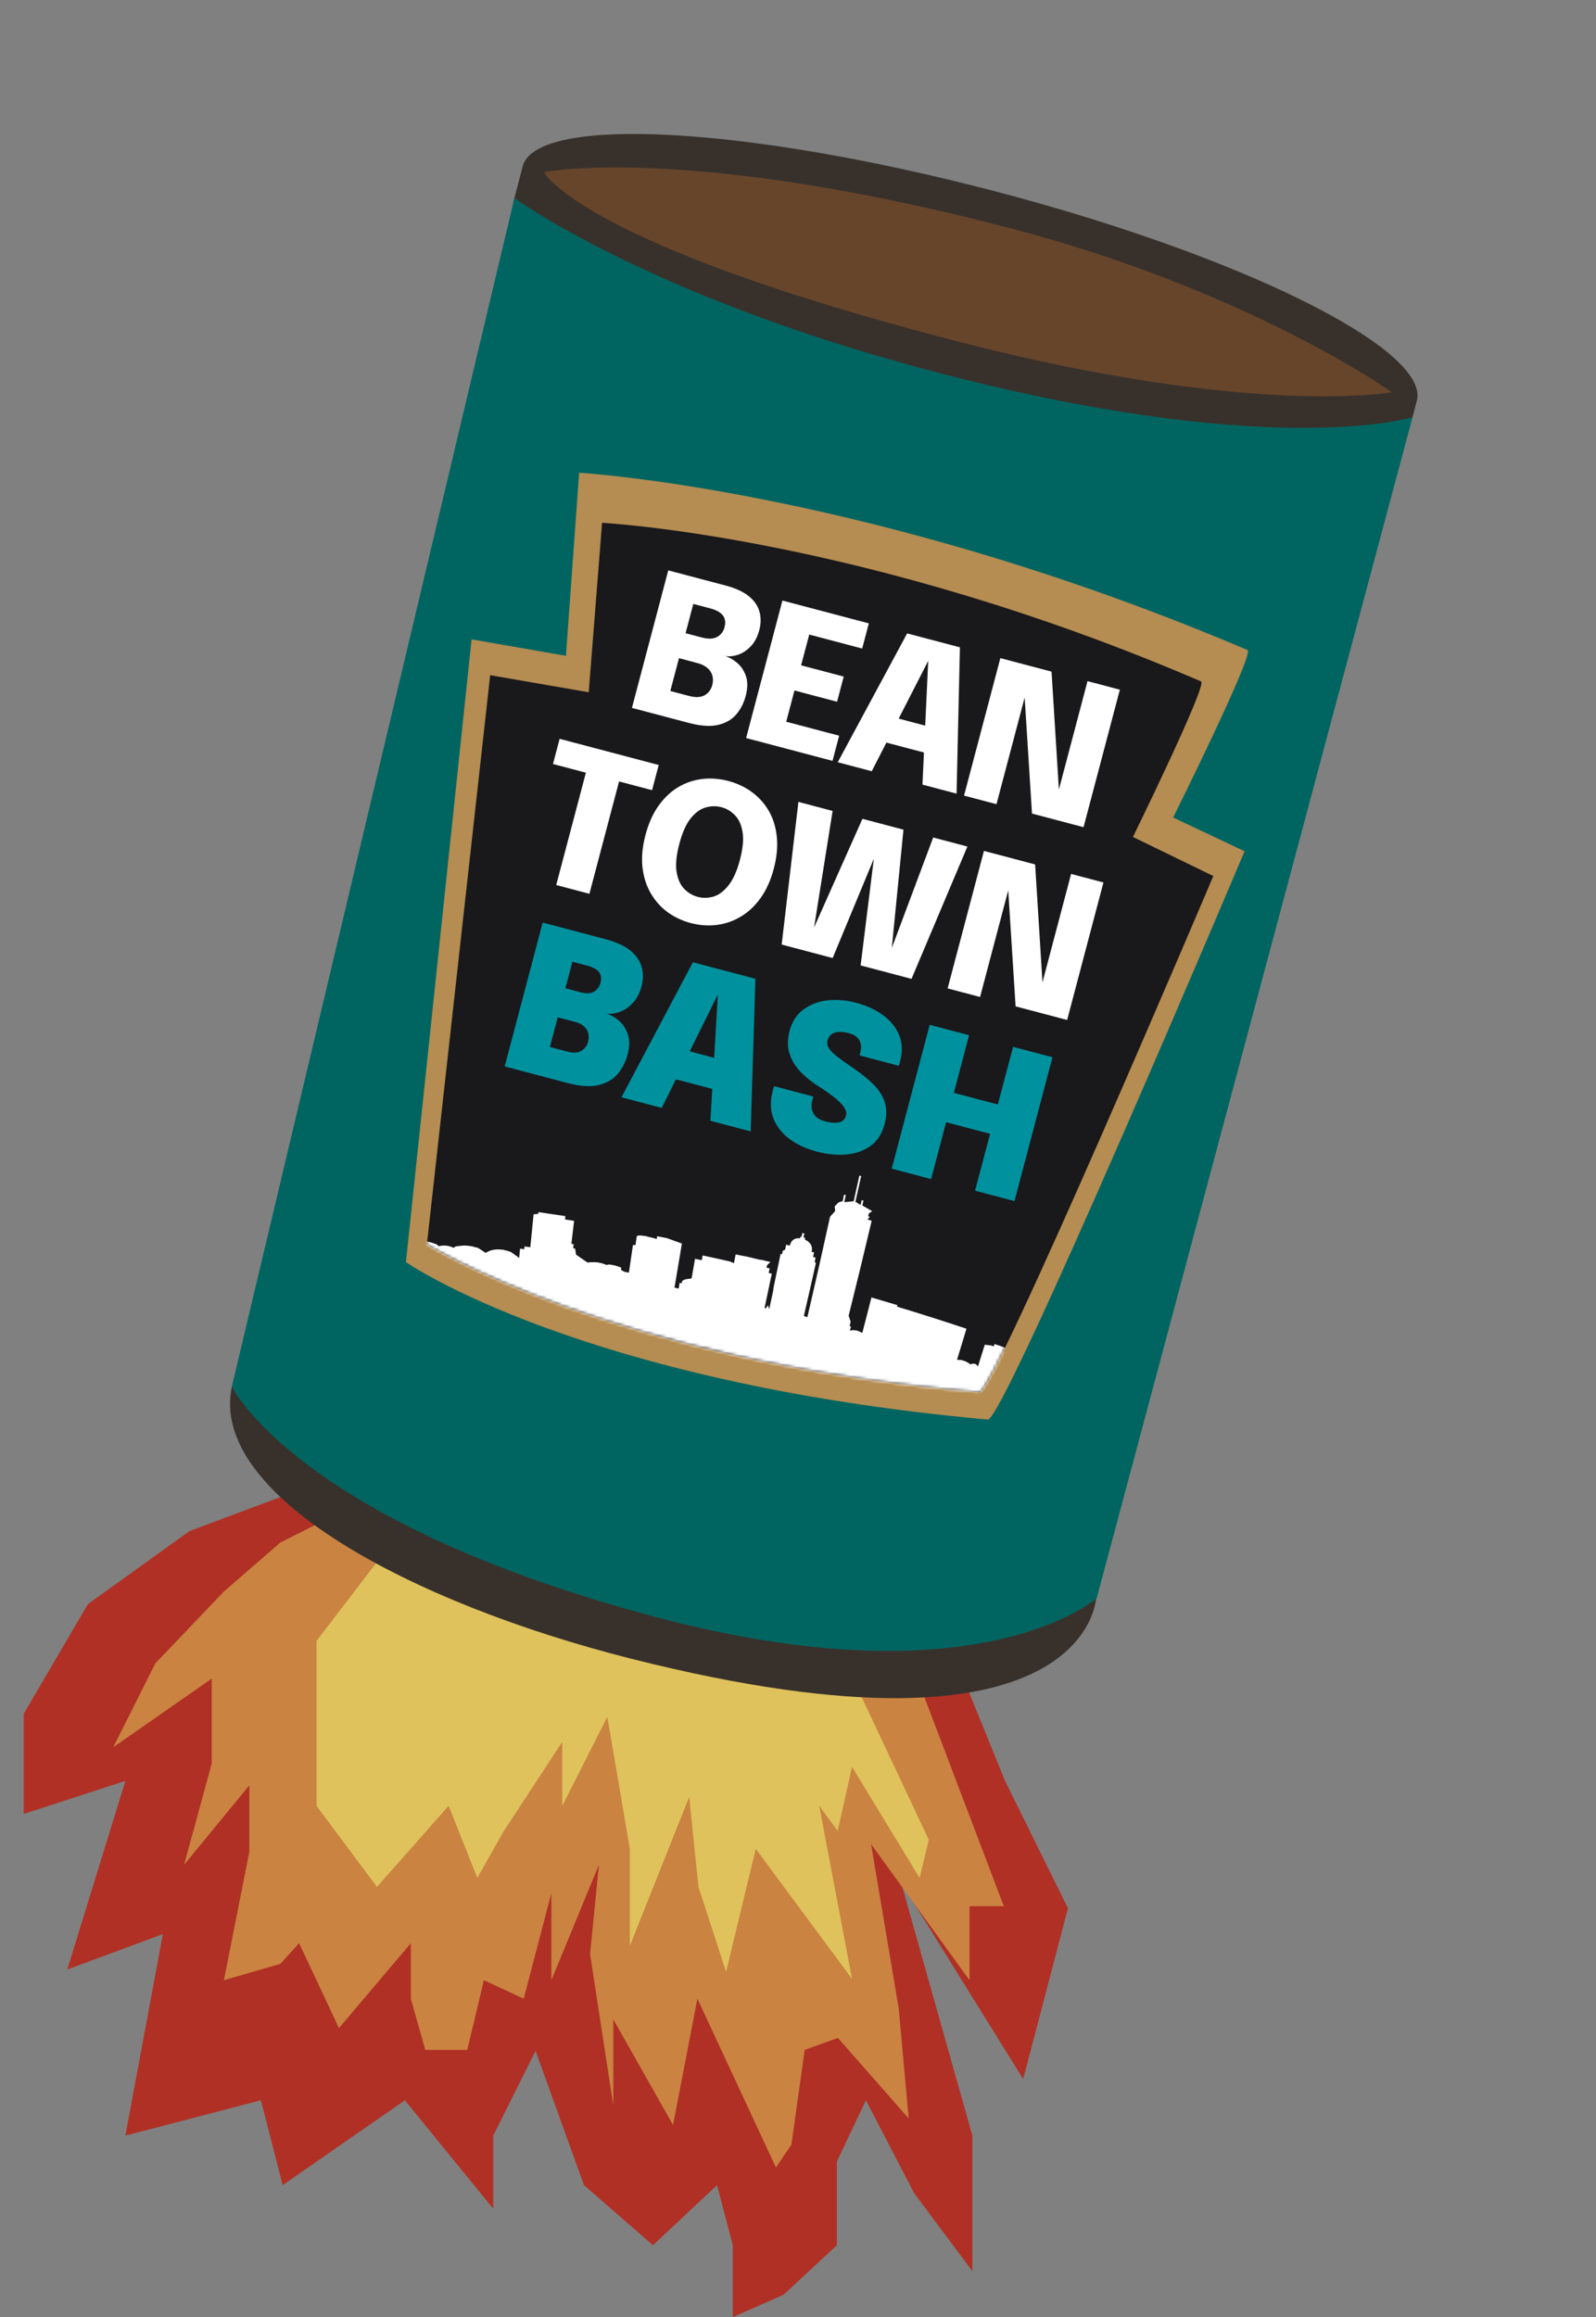 <svg width="538" height="781" viewBox="0 0 538 781" fill="none" xmlns="http://www.w3.org/2000/svg">
<rect x="0" y="0" width="538" height="781" fill="#808080" stroke="none"/>
<g class="flame">
    <path d="M63.879 516.066L114.864 497L317.173 547.048L338.79 600.273L360 643.171L344.908 700.765L303.713 634.432L327.777 719.831V765.509L308.199 739.294L291.884 707.915L282.095 728.569V756.771L264.148 773.453L247.017 781V756.771L241.715 736.513L220.097 756.771L196.848 736.513L180.533 691.232L166.257 719.831V744.457L136.482 707.915L95.286 736.513L87.944 707.915L42.262 719.831L54.906 651.909L22.683 663.825L42.262 600.273L8 611.394V577.632L29.618 540.692L63.879 516.066Z" fill="#B03025"/>
    <path d="M62.05 628.544L71.373 594.418V565.797L38.183 588.914L52.354 560.659L75.475 536.441L94.494 519.928L125.819 504.15L302.955 549.284L338.383 642.488H326.822V667.441L293.632 621.572L302.955 676.981L306.312 714.043L282.445 686.889L271.257 690.925L266.782 722.849L261.561 730.555L235.084 673.679L226.88 716.244L206.742 680.651V709.639L198.911 658.634L201.894 628.544L185.859 667.441V638.085L176.536 673.679L163.111 667.441L157.517 690.925H143.346L138.498 673.679V654.964L114.259 683.586L100.833 654.964L94.494 661.936L75.475 667.441L84.052 624.141V601.757L62.05 628.544Z" fill="#CA8341"/>
    <path d="M106.707 553.072L140.53 508.916L276.165 541.612L313.094 620.15L309.988 632.959L287.21 595.544L282.378 617.116L276.165 608.689L287.21 667.003L254.767 623.183L244.759 664.643L235.44 635.992L232.334 605.656L212.317 655.879V623.183L204.724 578.69L189.538 608.689V587.117L169.866 617.116L160.892 632.959L151.229 608.689L127.07 635.992L106.707 608.689V553.072Z" fill="#DFC25B"/>
</g>
<path d="M221.972 544.128C100.952 511.97 78.209 467.128 78.209 467.128C70.028 503.8 138.474 540.31 212.751 559.077C368.006 598.308 369.548 538.261 369.548 538.261C369.548 538.261 331.119 573.13 221.972 544.128V544.128Z" fill="#38312B"/>
<path d="M477.735 134.557C480.766 117.146 417.782 85.952 334.645 64.273C251.246 42.525 181.733 38.855 176.283 55.717L173.085 67.978C173.085 67.978 271.709 142.495 310.91 152.148C351.065 162.036 475.963 141.346 475.963 141.346" fill="#38312B"/>
<path d="M469.221 132.22C469.221 132.22 421.001 97.899 340.202 76.829C231.051 48.367 183.396 58.038 183.396 58.038C183.396 58.038 195.201 82.163 323.005 115.137C422.12 140.713 469.221 132.22 469.221 132.22V132.22Z" fill="#67452B"/>
<path d="M78.149 467.359C78.149 467.359 99.994 512.857 221.014 545.018C330.16 574.024 369.7 538.661 369.7 538.661L476.152 140.637C476.152 140.637 431.61 154.574 323.429 127.479C221.031 101.828 173.411 66.746 173.411 66.746L78.149 467.359Z" fill="#006561"/>
<path d="M395.459 275.54L419.535 286.926C419.535 286.926 338.416 478.969 332.991 478.479C195.08 466.012 136.839 425.412 136.839 425.412L158.968 215.501L190.777 221.046L195.229 159.345C195.229 159.345 293.243 164.959 420.528 219.096C423.024 220.159 395.459 275.54 395.459 275.54V275.54Z" fill="#B58C51"/>
<path d="M381.905 282.105L408.996 295.274C408.996 295.274 335.026 469.642 330.152 469.242C206.352 458.808 143.906 419.398 143.906 419.398L165.238 227.58L198.457 233.335L202.955 176.228C202.955 176.228 290.965 180.637 404.877 229.69C407.113 230.652 381.905 282.105 381.905 282.105V282.105Z" fill="#19181B"/>
<path d="M219.808 266.331L203.877 262.123L210.054 258.208L198.684 301.257L187.498 298.302L198.868 255.254L202.369 261.725L186.406 257.509L188.647 249.025L222.049 257.847L219.808 266.331ZM232.869 311.126C229.936 310.352 227.296 309.105 224.949 307.387C222.628 305.654 220.741 303.508 219.287 300.951C217.834 298.393 216.924 295.475 216.557 292.196C216.217 288.901 216.562 285.306 217.591 281.41C218.62 277.513 220.093 274.227 222.01 271.551C223.927 268.875 226.136 266.792 228.636 265.301C231.157 263.816 233.852 262.903 236.721 262.562C239.61 262.227 242.543 262.453 245.517 263.239C248.492 264.024 251.142 265.273 253.469 266.986C255.816 268.704 257.72 270.831 259.178 273.368C260.637 275.905 261.529 278.807 261.854 282.075C262.199 285.348 261.857 288.933 260.828 292.83C259.799 296.726 258.313 300.02 256.37 302.711C254.453 305.387 252.22 307.475 249.673 308.976C247.146 310.483 244.435 311.414 241.54 311.769C238.671 312.11 235.781 311.895 232.869 311.126ZM235.201 302.297C236.961 302.761 238.74 302.727 240.539 302.194C242.344 301.64 244.021 300.38 245.571 298.414C247.143 296.453 248.426 293.588 249.422 289.817C250.423 286.025 250.72 282.91 250.31 280.471C249.907 278.012 249.052 276.116 247.745 274.785C246.444 273.433 244.924 272.527 243.185 272.068C241.446 271.609 239.667 271.643 237.847 272.171C236.053 272.683 234.374 273.909 232.808 275.849C231.269 277.773 229.999 280.631 228.997 284.422C227.996 288.214 227.684 291.347 228.061 293.822C228.464 296.282 229.314 298.198 230.61 299.571C231.932 300.929 233.462 301.837 235.201 302.297ZM263.494 318.375L269.137 270.284L280.669 273.33L273.429 318.814L271.883 318.305L290.724 275.986L304.55 279.637L300.006 325.733L298.41 325.412L314.574 282.285L326.106 285.331L307.266 329.936L290.109 325.404L295.097 285.141L296.228 285.439L280.682 322.915L263.494 318.375ZM330.375 336.04L319.44 333.152L331.682 286.804L348.933 291.36L351.826 337.806L349.667 337.706L361.062 294.563L371.966 297.443L359.724 343.791L342.347 339.202L339.413 292.913L341.729 293.054L330.375 336.04Z" fill="white"/>
<path d="M244.559 197.348C247.911 198.233 250.52 199.426 252.387 200.928C254.254 202.429 255.455 204.159 255.992 206.115C256.549 208.078 256.535 210.169 255.948 212.39C255.356 214.631 254.407 216.442 253.101 217.823C251.801 219.183 250.361 220.136 248.783 220.683C247.231 221.214 245.749 221.349 244.339 221.089C245.732 221.501 247.098 222.266 248.44 223.382C249.781 224.498 250.778 225.983 251.431 227.836C252.085 229.689 252.063 231.936 251.366 234.575C250.718 237.026 249.637 239.127 248.121 240.878C246.611 242.608 244.556 243.769 241.958 244.36C239.385 244.935 236.162 244.711 232.286 243.688L213.024 238.6L225.266 192.252L244.559 197.348ZM230.306 216.441L227.426 212.453L236.57 214.869C238.749 215.444 240.468 215.383 241.728 214.685C243.009 213.992 243.851 212.881 244.255 211.352C244.526 210.326 244.533 209.409 244.276 208.601C244.04 207.799 243.518 207.101 242.711 206.507C241.905 205.913 240.81 205.433 239.427 205.068L228.65 202.222L235.078 198.373L230.306 216.441ZM232.336 234.591C234.472 235.155 236.197 235.073 237.51 234.344C238.823 233.615 239.69 232.455 240.11 230.863C240.332 230.025 240.387 229.222 240.276 228.453C240.187 227.69 239.925 226.982 239.493 226.33C239.081 225.683 238.502 225.116 237.757 224.628C237.012 224.14 236.116 223.757 235.069 223.481L225.202 220.875L229.675 218.829L224.587 238.091L220.898 231.57L232.336 234.591ZM267.729 212.543L274.158 208.695L269.236 227.328L267.536 223.585L284.409 228.042L282.169 236.526L265.295 232.069L268.614 229.685L263.659 248.444L259.969 241.923L282.876 247.974L280.635 256.458L251.507 248.764L263.748 202.416L292.877 210.11L290.636 218.594L267.729 212.543ZM282.391 256.921L305.796 213.488L323.581 218.186L322.454 267.503L310.954 264.466L312.904 222.593L312.967 222.609L293.86 259.951L282.391 256.921ZM293.957 249.018L296.223 240.44L318.659 246.366L316.393 254.944L293.957 249.018ZM335.909 271.057L324.974 268.169L337.216 221.821L354.466 226.377L357.359 272.823L355.2 272.724L366.596 229.581L377.499 232.46L365.257 278.809L347.881 274.219L344.947 227.93L347.263 228.071L335.909 271.057Z" fill="white"/>
<path d="M204.133 316.561C207.771 317.521 210.572 318.812 212.535 320.433C214.498 322.053 215.758 323.898 216.313 325.967C216.874 328.014 216.857 330.166 216.26 332.423C215.653 334.725 214.677 336.6 213.332 338.05C211.994 339.479 210.521 340.484 208.913 341.068C207.328 341.657 205.838 341.838 204.444 341.611C205.792 342.013 207.148 342.782 208.513 343.916C209.9 345.056 210.927 346.581 211.594 348.493C212.283 350.41 212.266 352.738 211.543 355.477C210.883 357.975 209.768 360.154 208.199 362.014C206.635 363.851 204.477 365.098 201.725 365.755C199 366.395 195.534 366.159 191.326 365.048L170.124 359.448L182.93 310.96L204.133 316.561ZM189.667 336.582L186.248 331.952L195.715 334.452C197.687 334.973 199.209 334.894 200.279 334.216C201.377 333.521 202.096 332.527 202.438 331.234C202.675 330.336 202.691 329.519 202.487 328.785C202.304 328.057 201.85 327.422 201.126 326.879C200.408 326.314 199.392 325.858 198.077 325.511L186.966 322.576L194.529 318.173L189.667 336.582ZM191.343 354.467C193.315 354.988 194.864 354.893 195.99 354.182C197.143 353.455 197.896 352.424 198.249 351.087C198.423 350.429 198.481 349.765 198.424 349.093C198.367 348.422 198.172 347.784 197.839 347.181C197.528 346.583 197.049 346.046 196.401 345.57C195.775 345.1 194.969 344.734 193.982 344.474L183.66 341.748L188.92 339.409L183.78 358.87L179.377 351.307L191.343 354.467ZM209.491 369.846L233.573 324.336L254.645 329.902L253.047 381.35L239.471 377.764L242 335.037L242.066 335.055L223.068 373.431L209.491 369.846ZM222.045 362.26L224.675 352.299L248.607 358.62L245.976 368.581L222.045 362.26ZM275.316 388.146C271.722 387.197 268.651 385.776 266.103 383.884C263.561 381.97 261.758 379.653 260.695 376.934C259.653 374.221 259.578 371.177 260.469 367.802C260.545 367.517 260.62 367.232 260.695 366.947C260.77 366.662 260.846 366.377 260.921 366.093L274.169 369.592C274.105 369.833 274.041 370.074 273.978 370.315C273.914 370.556 273.85 370.797 273.787 371.038C273.381 372.572 273.514 373.979 274.184 375.257C274.876 376.542 276.198 377.442 278.148 377.957C280.033 378.455 281.585 378.572 282.803 378.308C284.049 378.027 284.84 377.251 285.176 375.98C285.425 375.038 285.141 374.025 284.326 372.942C283.532 371.865 282.365 370.737 280.824 369.556C279.306 368.381 277.582 367.188 275.651 365.974C273.563 364.649 271.651 363.101 269.915 361.33C268.201 359.564 266.956 357.535 266.178 355.243C265.406 352.929 265.405 350.315 266.174 347.4C266.967 344.398 268.477 342.054 270.704 340.368C272.937 338.66 275.607 337.607 278.713 337.208C281.841 336.815 285.125 337.073 288.566 337.982C292.138 338.926 295.179 340.327 297.689 342.185C300.221 344.05 302.022 346.284 303.093 348.887C304.163 351.491 304.276 354.393 303.431 357.592C303.356 357.877 303.283 358.151 303.214 358.414C303.144 358.677 303.072 358.951 302.997 359.236L289.749 355.737C289.778 355.627 289.821 355.463 289.879 355.244C289.943 355.003 289.989 354.828 290.018 354.718C290.395 353.293 290.307 351.981 289.757 350.781C289.229 349.586 287.989 348.731 286.039 348.216C284.11 347.707 282.527 347.664 281.29 348.087C280.075 348.516 279.291 349.4 278.938 350.736C278.689 351.679 278.907 352.627 279.593 353.582C280.284 354.515 281.316 355.491 282.688 356.509C284.082 357.534 285.661 358.655 287.426 359.871C290.091 361.677 292.365 363.496 294.249 365.33C296.138 367.142 297.45 369.141 298.185 371.328C298.943 373.521 298.936 376.075 298.166 378.989C297.362 382.036 295.857 384.405 293.652 386.096C291.452 387.766 288.762 388.767 285.579 389.098C282.419 389.436 278.998 389.118 275.316 388.146ZM354.78 356.35L341.974 404.837L328.693 401.33L334.615 378.911L339.738 383.745L312.947 376.669L319.737 375.192L313.868 397.414L300.587 393.906L313.394 345.419L326.674 348.927L320.718 371.477L315.56 366.774L342.351 373.85L335.552 375.36L341.5 352.843L354.78 356.35Z" fill="#00919E"/>
<mask id="mask0_359_3720" style="mask-type:alpha" maskUnits="userSpaceOnUse" x="143" y="176" width="266" height="294">
<path d="M381.905 282.105L408.996 295.274C408.996 295.274 335.026 469.642 330.152 469.242C206.352 458.808 143.906 419.398 143.906 419.398L165.238 227.58L198.457 233.335L202.955 176.228C202.955 176.228 290.965 180.637 404.877 229.69C407.113 230.652 381.905 282.105 381.905 282.105Z" fill="#1A191C"/>
</mask>
<g mask="url(#mask0_359_3720)">
<path fill-rule="evenodd" clip-rule="evenodd" d="M140.765 447.879C141.424 438.033 142.018 428.182 142.554 418.31C142.601 418.314 142.646 418.322 142.697 418.324C143.038 418.356 143.384 418.376 143.725 418.427C144.057 418.471 144.382 418.543 144.712 418.61C144.826 418.633 144.93 418.689 145.044 418.723C145.156 418.757 145.299 418.702 145.381 418.833C145.826 418.894 146.22 419.116 146.646 419.244C146.886 419.317 147.161 419.367 147.361 419.564C147.533 419.731 147.716 419.884 147.896 420.05C149.603 419.618 151.289 419.797 152.927 420.591C153.171 420.352 153.442 420.139 153.788 420.097C154.187 420.052 154.587 419.972 154.991 419.942C155.325 419.913 155.658 419.872 155.996 419.851C156.335 419.833 156.684 419.789 157.011 419.831C157.811 419.921 158.618 419.942 159.414 420.16C159.874 420.285 160.334 420.458 160.814 420.519C160.934 420.655 161.124 420.605 161.26 420.696C161.78 421.026 162.298 421.351 162.809 421.687C162.833 421.701 162.849 421.733 162.873 421.75C163.185 421.937 163.467 422.166 163.829 422.297C163.99 422.172 164.122 422.018 164.298 421.94C164.886 421.675 165.48 421.423 166.135 421.294C166.998 421.117 167.884 421.091 168.775 421.158C169.245 421.197 169.735 421.191 170.183 421.414C170.838 421.46 171.429 421.769 172.058 421.931C172.193 421.962 172.326 422.047 172.442 422.131C173.095 422.601 173.748 423.078 174.394 423.549C174.587 423.688 174.78 423.827 175.002 423.995C175.106 422.927 175.206 421.913 175.307 420.865C175.787 420.93 176.248 420.994 176.725 421.061C176.756 420.737 176.784 420.433 176.818 420.122C177.467 420.213 178.11 420.301 178.763 420.395C179.14 416.695 179.509 413.01 179.865 409.3C180.402 409.248 180.925 409.191 181.458 409.134C181.481 408.926 181.501 408.748 181.518 408.557C184.537 408.992 187.547 409.434 190.583 409.902C190.543 410.279 190.502 410.644 190.461 411.018C191.491 411.176 192.486 411.335 193.519 411.496C193.223 414.084 192.918 416.653 192.611 419.237C192.878 419.281 193.112 419.318 193.359 419.357C193.33 419.599 193.3 419.827 193.277 420.057C193.25 420.278 193.214 420.502 193.201 420.719C193.431 420.761 193.62 420.792 193.828 420.822C193.872 421.019 193.954 421.215 193.968 421.416C193.994 421.825 194.123 422.231 194.123 422.641C194.123 422.759 194.227 422.92 194.333 423.003C194.607 423.211 194.91 423.399 195.205 423.594C195.509 423.802 195.818 423.992 196.111 424.212C196.712 424.653 197.334 425.069 197.959 425.477C198.061 425.542 198.132 425.561 198.248 425.536C198.665 425.473 199.078 425.435 199.503 425.42C199.723 425.412 199.952 425.491 200.129 425.431C200.347 425.36 200.523 425.463 200.716 425.463C200.915 425.464 201.106 425.448 201.302 425.478C201.884 425.568 202.463 425.672 203.038 425.844C203.462 425.97 203.86 426.149 204.281 426.275C204.406 426.454 204.554 426.352 204.682 426.317C205.069 426.203 205.463 426.179 205.866 426.263C206.073 426.303 206.282 426.332 206.479 426.368C206.7 426.408 206.917 426.474 207.132 426.484C207.354 426.491 207.503 426.636 207.697 426.675C207.904 426.714 208.105 426.797 208.305 426.855C208.697 426.973 209.062 427.139 209.44 427.274C209.41 427.486 209.386 427.669 209.354 427.856C209.328 428.005 209.388 428.085 209.541 428.154C209.74 428.247 209.931 428.359 210.119 428.466C210.252 428.535 210.371 428.633 210.508 428.67C210.75 428.735 211.005 428.768 211.252 428.816C211.496 428.856 211.742 428.91 212 428.944C212.468 425.813 212.918 422.724 213.364 419.646C213.656 419.65 213.927 419.658 214.221 419.666C214.228 419.613 214.236 419.557 214.242 419.501C214.368 418.625 214.505 417.757 214.618 416.888C214.647 416.642 214.775 416.549 215.029 416.478C215.351 416.392 215.686 416.487 216.003 416.414C216.481 416.567 216.974 416.498 217.45 416.599C217.806 416.674 218.156 416.718 218.502 416.873C218.79 416.997 219.129 416.993 219.449 417.067C219.764 417.144 220.077 417.251 220.395 417.335C220.636 417.399 220.885 417.408 221.106 417.551C221.17 417.597 221.278 417.583 221.385 417.593C221.438 417.272 221.48 416.98 221.526 416.671C222.273 416.818 223.004 416.949 223.726 417.108C224.255 417.22 224.793 417.25 225.3 417.498C225.491 417.587 225.702 417.656 225.914 417.705C226.127 417.754 226.317 417.868 226.513 417.941C226.706 418.013 226.916 418.039 227.088 418.128C227.552 418.381 228.078 418.455 228.554 418.676C228.758 418.774 228.985 418.855 229.213 418.898C229.446 418.943 229.64 419.059 229.861 419.168C229.043 424.125 228.212 429.083 227.361 434.033C227.837 434.131 228.294 434.223 228.77 434.322C228.882 433.663 228.994 433.03 229.108 432.378C229.351 432.43 229.579 432.479 229.824 432.532C229.872 432.249 229.917 431.984 229.967 431.704C230.194 431.595 230.433 431.496 230.644 431.375C230.896 431.227 231.199 431.163 231.466 431.148C231.781 431.126 232.052 430.971 232.375 431.025C232.512 431.048 232.655 430.964 232.797 430.952C233.123 430.912 233.127 430.917 233.167 430.673C233.523 428.67 233.873 426.668 234.226 424.666C234.242 424.541 234.266 424.417 234.287 424.28C235.06 424.444 235.797 424.603 236.565 424.764C236.663 424.216 236.755 423.687 236.852 423.152C239.869 423.799 242.849 424.447 245.831 425.14C246.121 425.206 246.413 425.329 246.687 425.47C246.916 425.582 247.162 425.649 247.418 425.748C247.608 424.744 247.794 423.768 247.977 422.797C248.987 422.965 249.958 423.256 250.957 423.398C251.945 423.541 252.919 423.849 253.903 424.061C254.876 424.273 255.827 424.603 256.82 424.679C257.078 424.7 257.327 424.795 257.585 424.855C258.279 425.021 258.97 425.19 259.715 425.37C259.409 425.652 259.128 425.889 258.874 426.146C258.69 426.331 258.493 426.516 258.484 426.805C258.476 426.959 258.43 427.108 258.394 427.276C258.754 427.363 259.078 427.441 259.437 427.528C259.334 428.045 259.23 428.541 259.121 429.057C259.483 429.145 259.81 429.223 260.166 429.313C259.358 433.183 258.546 437.035 257.725 440.889C257.786 440.903 257.815 440.91 257.846 440.919C258.168 440.996 258.168 440.996 258.357 440.718C258.519 440.476 258.683 440.238 258.887 439.936C259.03 440.394 259.151 440.783 259.296 441.267C259.347 441.032 259.378 440.894 259.41 440.757C259.656 439.619 259.91 438.48 260.139 437.333C260.366 436.198 260.704 435.092 260.769 433.923C261.54 430.301 262.302 426.68 263.05 423.05C263.08 422.927 263.102 422.805 263.135 422.649C263.304 422.689 263.457 422.727 263.62 422.769C263.71 422.336 263.793 421.928 263.865 421.587C264.158 421.448 264.395 421.329 264.647 421.207C264.764 420.666 264.877 420.12 264.996 419.541C265.416 419.642 265.823 419.746 266.227 419.845C266.295 419.634 266.314 419.449 266.434 419.276C266.54 419.129 266.555 418.919 266.656 418.748C266.916 418.314 267.258 417.931 267.724 417.683C268.289 417.383 268.938 417.261 269.677 417.405C269.715 417.221 269.758 417.026 269.797 416.847C269.936 416.874 270.047 416.894 270.191 416.922C270.285 416.467 270.378 416.025 270.466 415.594C270.715 415.658 270.914 415.707 271.134 415.763C271.083 416.002 271.035 416.226 270.987 416.447C270.947 416.667 270.889 416.888 270.857 417.121C271.071 417.178 271.242 417.22 271.428 417.269C271.389 417.461 271.349 417.644 271.311 417.824C271.878 418.079 272.4 418.4 272.793 418.817C273.194 419.242 273.512 419.734 273.641 420.296C273.769 420.853 273.692 421.377 273.565 421.916C273.865 421.993 274.129 422.063 274.42 422.139C274.377 422.317 274.335 422.484 274.303 422.65C274.264 422.819 274.226 422.991 274.19 423.157C274.155 423.322 274.125 423.486 274.087 423.669C274.39 423.744 274.656 423.814 274.935 423.89C274.825 424.39 274.715 424.88 274.61 425.369C274.955 425.532 275.101 425.755 274.952 426.068C274.948 426.079 274.945 426.095 274.946 426.109C273.671 431.807 272.374 437.491 271.058 443.176C271.03 443.298 271 443.416 270.977 443.518C271.366 443.736 271.744 443.867 272.161 443.939C272.195 443.789 272.227 443.648 272.264 443.512C274.834 432.49 277.329 421.441 279.745 410.37C279.792 410.157 279.877 409.977 280.054 409.803C280.505 409.371 280.891 408.888 281.319 408.43C281.449 408.295 281.534 408.164 281.518 407.961C281.483 407.578 281.457 407.192 281.396 406.812C281.372 406.674 281.363 406.547 281.476 406.469C281.855 406.212 282.107 405.859 282.399 405.538C282.576 405.347 282.774 405.215 283.038 405.152C283.156 405.124 283.262 405.089 283.38 405.056C283.598 404.995 283.81 404.932 284.049 404.861C284.205 404.144 284.368 403.397 284.535 402.65C284.738 402.706 284.923 402.755 285.119 402.807C285.031 403.217 284.937 403.61 284.859 404.007C284.785 404.393 284.649 404.762 284.632 405.195C285.709 405.087 286.74 404.993 287.774 404.892C288.42 402.001 289.06 399.118 289.694 396.236C289.892 396.286 290.096 396.338 290.287 396.396C289.649 399.292 289.005 402.184 288.359 405.056C288.677 405.253 288.942 405.447 289.235 405.595C289.525 405.75 289.738 406.012 290.104 406.109C290.231 405.564 290.35 405.042 290.466 404.52C290.676 404.576 290.852 404.625 291.063 404.681C290.932 405.249 290.807 405.806 290.688 406.322C291.816 406.964 292.902 407.592 294.014 408.237C293.629 408.496 293.255 408.747 292.874 408.997C292.803 409.3 292.732 409.617 292.653 409.968C292.851 410.024 293.036 410.076 293.226 410.129C292.926 410.419 292.659 410.699 292.467 411.068C292.735 411.144 292.959 411.204 293.183 411.268C293.4 411.337 293.631 411.374 293.835 411.474C291.347 422.063 288.787 432.606 286.155 443.122C286.141 443.194 286.134 443.268 286.1 443.328C286.041 443.442 286.078 443.555 286.127 443.656C286.364 444.192 286.443 444.765 286.693 445.296C286.743 445.405 286.754 445.563 286.71 445.704C286.584 446.112 286.492 446.531 286.384 446.96C286.557 447.011 286.693 447.047 286.854 447.097C286.733 447.574 286.613 448.044 286.495 448.509C286.635 448.479 286.753 448.463 286.863 448.436C287.544 448.238 288.242 448.387 288.939 448.498C289.169 448.533 289.367 448.682 289.579 448.757C289.953 448.891 290.296 449.075 290.682 449.264C291.722 445.275 292.751 441.295 293.761 437.318C296.689 438.168 299.584 439.027 302.485 439.9C302.45 440.078 302.413 440.239 302.377 440.411C310.214 442.778 318.003 445.258 325.788 447.861C324.736 451.348 323.681 454.817 322.621 458.284C322.619 458.298 322.626 458.31 322.629 458.326C322.633 458.339 322.648 458.349 322.656 458.362C322.831 458.362 323.005 458.352 323.183 458.353C323.375 458.354 323.564 458.345 323.755 458.373C323.935 458.4 324.114 458.441 324.291 458.47C324.684 458.551 325.062 458.719 325.444 458.843C325.599 458.892 325.716 459.01 325.845 459.062C326.342 459.262 326.726 459.599 327.168 459.893C327.312 459.826 327.461 459.751 327.611 459.694C327.95 459.556 328.315 459.653 328.666 459.672C328.861 459.857 329.168 459.906 329.314 460.16C329.354 460.228 329.43 460.289 329.496 460.35C329.553 460.402 329.53 460.527 329.67 460.532C330.44 458.101 331.207 455.676 331.968 453.248C332.317 453.265 332.652 453.344 332.98 453.373C333.303 453.398 333.637 453.448 333.964 453.48C334.297 453.512 334.633 453.698 334.987 453.819C335.079 453.522 335.161 453.265 335.241 453.012C336.315 453.331 338.402 454.082 338.773 454.282C338.648 454.673 338.518 455.067 338.384 455.474C339.564 455.888 340.713 456.301 341.895 456.722C341.845 456.87 341.806 457.006 341.758 457.139C340.987 459.494 340.213 461.841 339.433 464.192C339.402 464.289 339.349 464.383 339.344 464.48C339.337 464.558 339.361 464.695 339.411 464.715C339.711 464.846 339.861 465.118 340.09 465.302C340.184 465.376 340.258 465.411 340.377 465.398C340.608 465.357 340.846 465.381 341.081 465.382C341.758 465.384 342.312 465.601 342.669 466.221C342.921 466.124 343.078 465.901 343.374 465.901C340.434 474.603 337.453 483.263 334.415 491.922C270.742 468.625 205.556 454.034 140.765 447.879V447.879Z" fill="white"/>
<path d="M319.317 459.953L153.302 424.41L149.845 441.881L315.86 477.425L319.317 459.953Z" fill="white"/>
</g>
</svg>
